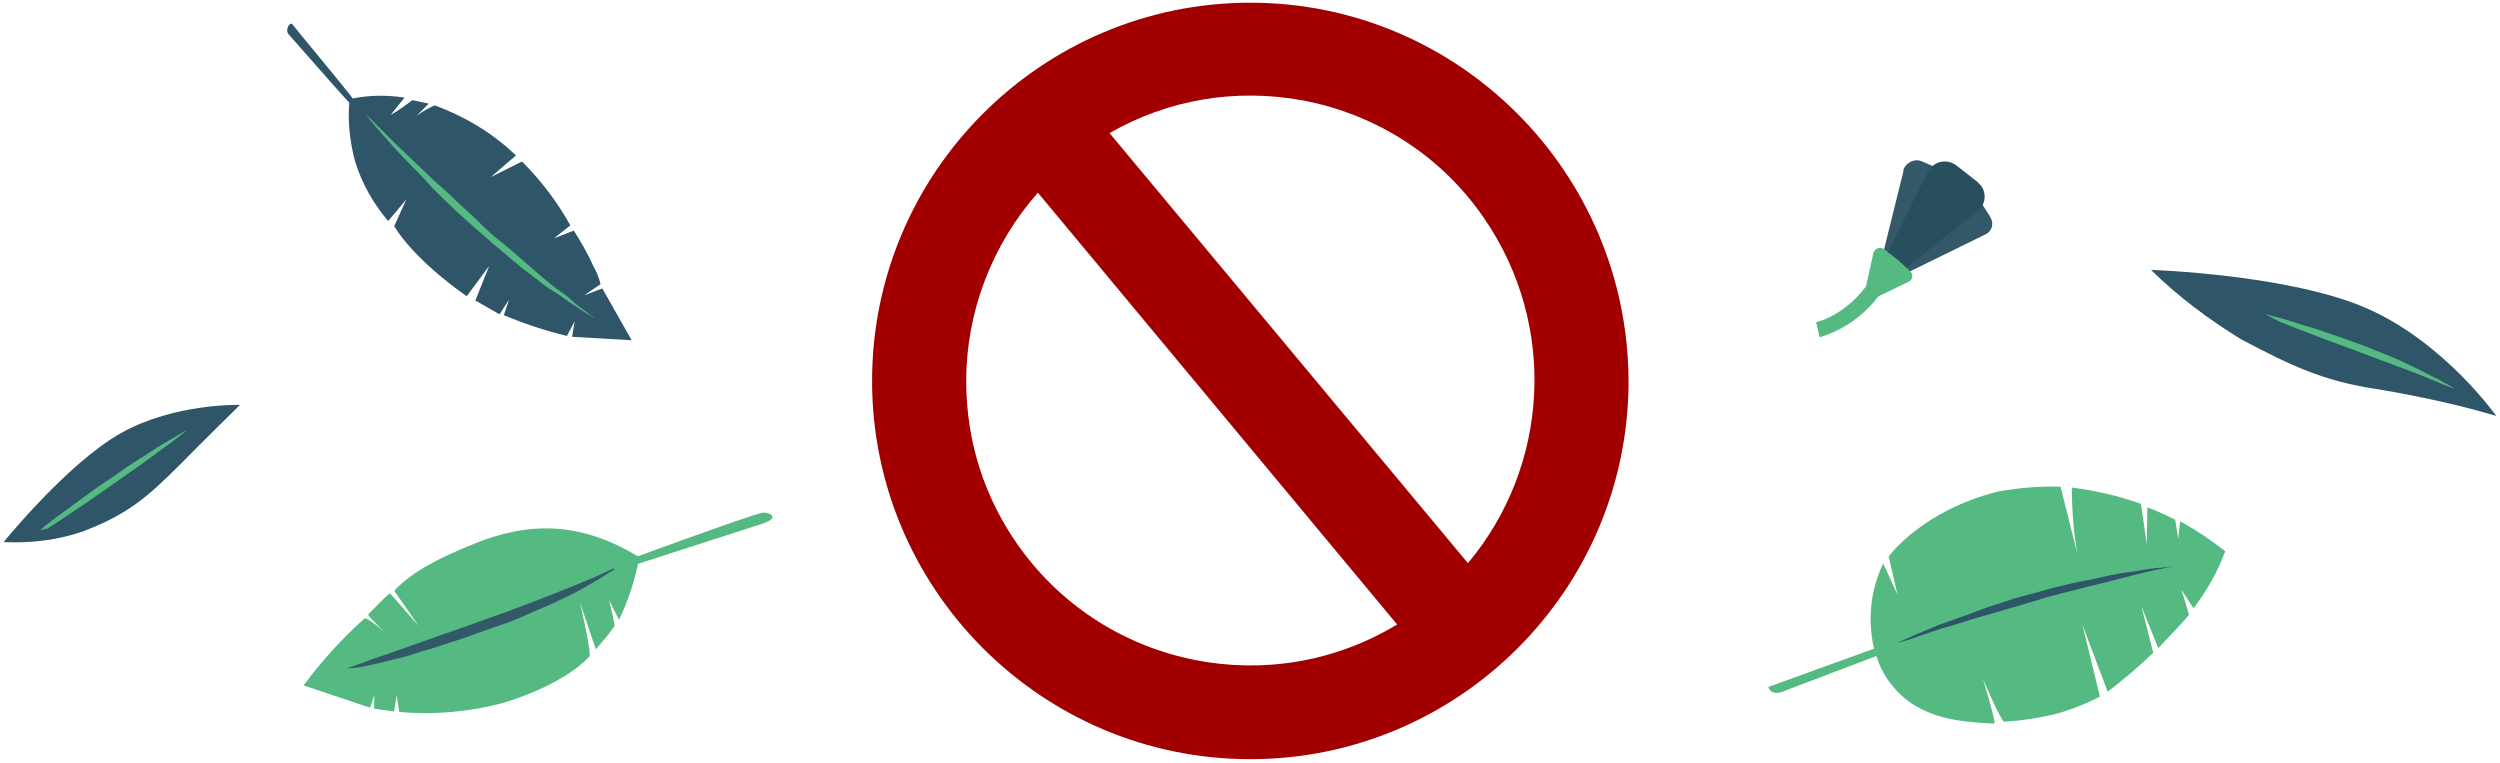 <?xml version="1.0" encoding="utf-8"?>
<!-- Generator: Adobe Illustrator 19.0.0, SVG Export Plug-In . SVG Version: 6.00 Build 0)  -->
<svg version="1.1" id="Layer_1" xmlns="http://www.w3.org/2000/svg" xmlns:xlink="http://www.w3.org/1999/xlink" x="0px" y="0px"
	 viewBox="135 -34.3 289.5 88.3" style="enable-background:new 135 -34.3 289.5 88.3;" xml:space="preserve">
<style type="text/css">
	.st0{fill:#335968;}
	.st1{fill:#274F5E;}
	.st2{fill:#54BA82;}
	.st3{fill:#2F5568;}
	.st4{fill:#A20000;}
</style>
<g id="Group_623" transform="translate(-1130.213 -496.788)">
	<g id="Group_600" transform="translate(797.577 337.686) rotate(-7)">
		<g id="Group_598" transform="translate(520.183 243.502)">
			<g id="Group_597" transform="translate(1.817)">
				<path id="Path_943" class="st0" d="M145.5-17c-0.7-0.4-1.7-0.1-2.1,0.6c-0.1,0.1-0.1,0.2-0.1,0.3l-4.7,12.3l9.3-9.8
					c0.5-0.6,0.5-1.6-0.2-2.1c-0.1-0.1-0.2-0.1-0.3-0.2L145.5-17z"/>
				<path id="Path_944" class="st0" d="M152.6-9.7c0.4,0.8,0.1,1.7-0.7,2c-0.1,0-0.2,0.1-0.3,0.1l-12.4,4.3l10.1-9
					c0.7-0.5,1.6-0.4,2.1,0.2c0.1,0.1,0.1,0.2,0.2,0.3L152.6-9.7z"/>
			</g>
			<path id="Path_945" class="st1" d="M151.3-16c-0.8-0.8-2.1-0.9-3-0.1c-0.1,0.1-0.2,0.2-0.3,0.3l-9.4,14.2l14.5-8.9
				c1-0.6,1.3-1.9,0.7-2.9c-0.1-0.1-0.2-0.2-0.3-0.4L151.3-16z"/>
			<path id="Path_946" class="st2" d="M143.3-5.9l-1.5-1.5c-0.3-0.3-0.8-0.3-1.1,0c-0.1,0.1-0.2,0.2-0.2,0.3l-1.7,4.8l0.4,0.3
				l0.2,0.3l4.7-1.6c0.4-0.1,0.7-0.6,0.5-1c0-0.1-0.1-0.2-0.2-0.3L143.3-5.9z"/>
		</g>
		<g id="Group_599" transform="translate(514.529 254.906)">
			<path id="Path_947" class="st2" d="M138.8-9.6l-0.2-1.8h0.1c0.2,0,4.8-0.6,8-5.8l1.5,0.9C146.2-12.7,142.8-10.3,138.8-9.6z"/>
		</g>
	</g>
	<g id="Group_601" transform="translate(1163.06 499.288)">
		<path id="Path_948" class="st3" d="M159-16.3l3.6-1.8c2.2,2.2,4.1,4.7,5.6,7.4l-1.9,1.5l2.3-0.9c0.8,1.3,1.6,2.6,2.2,4
			c0.4,0.7,0.7,1.4,0.9,2.2l-1.9,1.3l2.1-0.8l3.4,6l-6.9-0.4l0.3-1.8l-0.9,1.7c-2.5-0.6-4.9-1.4-7.3-2.4l0.6-1.8L160-0.4L157.2-2
			l1.6-4l-2.6,3.5c0,0-5.8-3.9-8.4-8.1l1.4-3.1l-2.1,2.5c-1.7-2-3-4.3-3.8-6.8c-0.6-2.2-0.9-4.6-0.7-6.9c-1.3-1.4-7-7.9-7-7.9
			c-0.5-0.5,0.1-1.5,0.4-1.2c0.2,0.3,5.8,7,7,8.6c2-0.4,4-0.4,6-0.1l-1.6,2c0.9-0.5,1.7-1.1,2.5-1.7l1.9,0.4l-1.4,1.4
			c0.7-0.5,1.4-0.9,2.1-1.2c3.5,1.3,6.7,3.2,9.4,5.8L159-16.3z"/>
		<path id="Path_949" class="st2" d="M171.1,0.1c0,0-0.4-0.3-1.2-0.9c-0.4-0.3-0.9-0.6-1.4-1.1s-1.1-0.9-1.8-1.4s-1.4-1.1-2.1-1.7
			s-1.5-1.3-2.3-2s-1.6-1.4-2.5-2.1s-1.7-1.5-2.5-2.3l-2.5-2.3c-0.8-0.8-1.6-1.5-2.4-2.2l-2.2-2.1l-2-1.9c-1.2-1.2-2.2-2.2-2.9-2.9
			l-1.1-1.1l0.2,0.2c0.2,0.2,0.4,0.5,0.7,0.9c0.6,0.8,1.6,1.8,2.7,3.1c0.6,0.6,1.2,1.3,1.9,2s1.4,1.4,2.1,2.2s1.5,1.5,2.3,2.3
			s1.6,1.5,2.5,2.3s1.7,1.5,2.5,2.2s1.7,1.4,2.5,2.1s1.6,1.3,2.4,1.9s1.5,1.2,2.2,1.6s1.3,0.9,1.9,1.3s1.1,0.7,1.5,1
			C170.6-0.2,171.1,0.1,171.1,0.1z"/>
	</g>
	<g id="Group_602" transform="translate(872.303 156.088) rotate(9)">
		<path id="Path_950" class="st2" d="M688.8,282.8l-3.3-7.9l4.1,7.2c1.6-1.7,3.1-3.4,4.5-5.3l-2.2-5.1l2.7,4.5
			c0.7-1.1,2.4-3.4,2.9-4.4l-1.3-2.7l1.7,1.9c1.2-2.2,2.1-4.6,2.6-7.1c-1.8-1-3.7-1.9-5.7-2.6l0.1,2l-0.7-2.1
			c-1-0.3-2.2-0.7-3.4-0.9l0.6,4.2L690,260c-2.7-0.5-5.5-0.7-8.2-0.6c0.4,2.5,1,5,1.8,7.4l-3.1-7.3c-2.4,0.3-4.8,0.9-7.1,1.7
			c-8.4,3.6-11.3,9.4-11.3,9.4l1.7,4.2l-2.2-3.3c-0.9,3-0.8,6.2,0.2,9.1c0,0,0.1,0.3,0.3,0.8l-11.4,6.3c0.4,0.9,1.5,0.4,1.5,0.4
			l10.3-5.9c1,2.1,2.8,3.8,4.9,4.8c2.8,1.2,5.4,1.3,9.8,0.8c0.3,0-2.1-4.9-2.1-4.9s2.9,4.6,3.2,4.5c1.9-0.4,3.7-1,5.5-1.7
			C685.6,284.9,687.3,283.9,688.8,282.8z"/>
		<path id="Path_951" class="st3" d="M695,266.5l-1.3,0.5c-0.9,0.3-2.1,0.8-3.5,1.4l-2.3,1l-2.6,1.1l-2.8,1.2
			c-0.9,0.4-1.9,0.8-2.8,1.3c-1.9,0.9-3.8,1.8-5.5,2.6c-0.9,0.4-1.7,0.8-2.5,1.2s-1.6,0.8-2.3,1.1l-1.9,1l-1.5,0.8
			c-0.8,0.4-1.3,0.6-1.3,0.6s0.4-0.3,1.2-0.8l1.4-0.9c0.5-0.3,1.2-0.7,1.8-1.1l1.1-0.6l1.1-0.6c0.8-0.4,1.6-0.9,2.5-1.4
			s1.8-0.9,2.7-1.4s1.9-0.9,2.8-1.3s1.9-0.9,2.9-1.3s1.9-0.8,2.8-1.1s1.8-0.7,2.6-1s1.6-0.6,2.4-0.8c1.5-0.5,2.7-0.9,3.6-1.1
			S695,266.5,695,266.5z"/>
	</g>
	<g id="Group_603" transform="matrix(0.616, -0.788, 0.788, 0.616, 1046.087, 626.914)">
		<path id="Path_952" class="st3" d="M393.2,286.8c0,0,9.5,13,11.9,22.5s-0.6,19.4-0.6,19.4c-1.7-4.3-3.7-8.4-5.9-12.5
			c-3.4-5.9-4.2-10.2-5.3-16.2C392.8,295.6,392.7,291.2,393.2,286.8z"/>
		<path id="Path_953" class="st2" d="M397.3,300.4c0,0,0.2,0.3,0.4,0.9c0.3,0.6,0.6,1.4,1,2.5s0.9,2.2,1.3,3.5
			c0.5,1.3,0.9,2.7,1.4,4.1c0.2,0.7,0.4,1.4,0.6,2.1s0.4,1.4,0.6,2.1c0.3,1.3,0.6,2.6,0.8,3.7c0.1,0.5,0.2,1,0.3,1.5
			s0.1,0.8,0.2,1.2l0.1,1l-0.3-1c-0.1-0.3-0.2-0.7-0.3-1.1l-0.4-1.4c-0.3-1.1-0.7-2.3-1.1-3.6l-1.3-4.1c-0.4-1.4-0.9-2.8-1.3-4.1
			l-1.1-3.6c-0.3-1.1-0.6-1.9-0.7-2.6C397.4,300.7,397.3,300.4,397.3,300.4z"/>
	</g>
	<g id="Group_604" transform="translate(717.104 306.388) rotate(10)">
		<path id="Path_954" class="st3" d="M578.2,120.3c0,0,5.7-10.3,11.2-14.8c5.5-4.5,13-5.6,13-5.6s-3.5,4.9-5.7,8.1
			c-2.9,4.1-4.8,6.6-9.7,9.5C584.3,119,581.3,119.9,578.2,120.3z"/>
		<path id="Path_955" class="st2" d="M582.1,118.2l0.6-0.7c0.4-0.4,0.9-1,1.6-1.7c0.7-0.7,1.4-1.5,2.3-2.4c0.8-0.9,1.8-1.8,2.7-2.7
			c0.9-0.9,1.8-1.8,2.7-2.6c0.9-0.8,1.7-1.6,2.4-2.2c1.5-1.3,2.5-2.1,2.5-2.1l-0.6,0.7c-0.4,0.4-0.9,1-1.6,1.7l-2.3,2.4l-2.7,2.7
			L587,114l-2.4,2.3c-0.7,0.7-1.3,1.2-1.7,1.6L582.1,118.2z"/>
	</g>
	<g id="Group_605" transform="matrix(0.259, -0.966, 0.966, 0.259, 622.878, 1009.539)">
		<path id="Path_956" class="st2" d="M651.5,566.9c-2.6,0.2-5.1,0.1-7.6-0.4l1.9-1.7c-0.9,0.5-1.8,1-2.7,1.4c-1-0.3-3.2-1.4-3.2-1.4
			l4.8-3.2c0,0-5.4,2.9-5.8,2.7c-2.8-1.5-5.7-4.9-7.8-8.3c-2-3.5-3.4-7.3-4.1-11.3l1.8-0.8l-1.9,0.2c-0.1-0.7-0.3-2.3-0.3-2.3
			l1.5-0.4l-1.5-0.1l0.5-8.1c3.3,1.3,6.4,2.9,9.3,4.8c0.3,0.2-0.9,2.7-0.9,2.7s1.3-2.5,1.5-2.4c0.6,0.4,2.4,1.3,3,1.8l-2.8,4.2
			l3.2-3.8c2.9,1.5,5.4,4.6,7.1,6.8C651.2,552,654.2,557.9,651.5,566.9z"/>
		<path id="Path_957" class="st0" d="M630.3,537.5l0.8,1.2l1,1.4l1.2,1.8l3.1,4.5l1.7,2.5c0.6,0.9,1.2,1.7,1.8,2.6
			c0.6,0.9,1.2,1.7,1.8,2.6l1.8,2.5l1.7,2.3l1.5,2c0.5,0.6,0.9,1.2,1.3,1.7c0.4,0.5,0.8,0.9,1.1,1.3c0.6,0.7,0.9,1.1,0.9,1.1
			s-0.4-0.3-1.1-1c-0.3-0.3-0.8-0.7-1.2-1.1s-1-1-1.5-1.5s-1.1-1.2-1.7-1.9s-1.2-1.4-1.8-2.2s-1.3-1.6-1.9-2.4
			c-0.6-0.8-1.2-1.7-1.8-2.6c-0.6-0.9-1.2-1.7-1.8-2.6s-1.1-1.7-1.7-2.6s-1-1.7-1.5-2.4s-0.9-1.5-1.3-2.2c-0.8-1.4-1.4-2.6-1.8-3.4
			S630.3,537.5,630.3,537.5z"/>
		<path id="Path_958" class="st2" d="M659.1,579.9l-9.9-15.3l0.6-0.4c0,0,9.9,14,10.4,15.2C660.4,579.9,660.3,581.5,659.1,579.9z"/>
	</g>
	<path class="st4" d="M1410,462.8L1410,462.8c-24.1,0-43.8,19.6-43.8,43.8c0,24.1,19.6,43.8,43.8,43.8c24.1,0,43.8-19.6,43.8-43.8
		C1453.7,482.4,1434.1,462.8,1410,462.8z M1427,534.8c-14.5,8.8-33.6,5.1-43.7-8.9c-4.1-5.7-6.2-12.3-6.2-19.3l0,0
		c0-8,3-15.8,8.3-21.8L1427,534.8z M1435.2,527.7l-41.5-49.8c6.8-3.9,14.6-5.2,22.3-3.8c8.6,1.6,16.2,6.5,21.1,13.7
		C1445.6,500.2,1444.6,516.5,1435.2,527.7z"/>
</g>
</svg>
